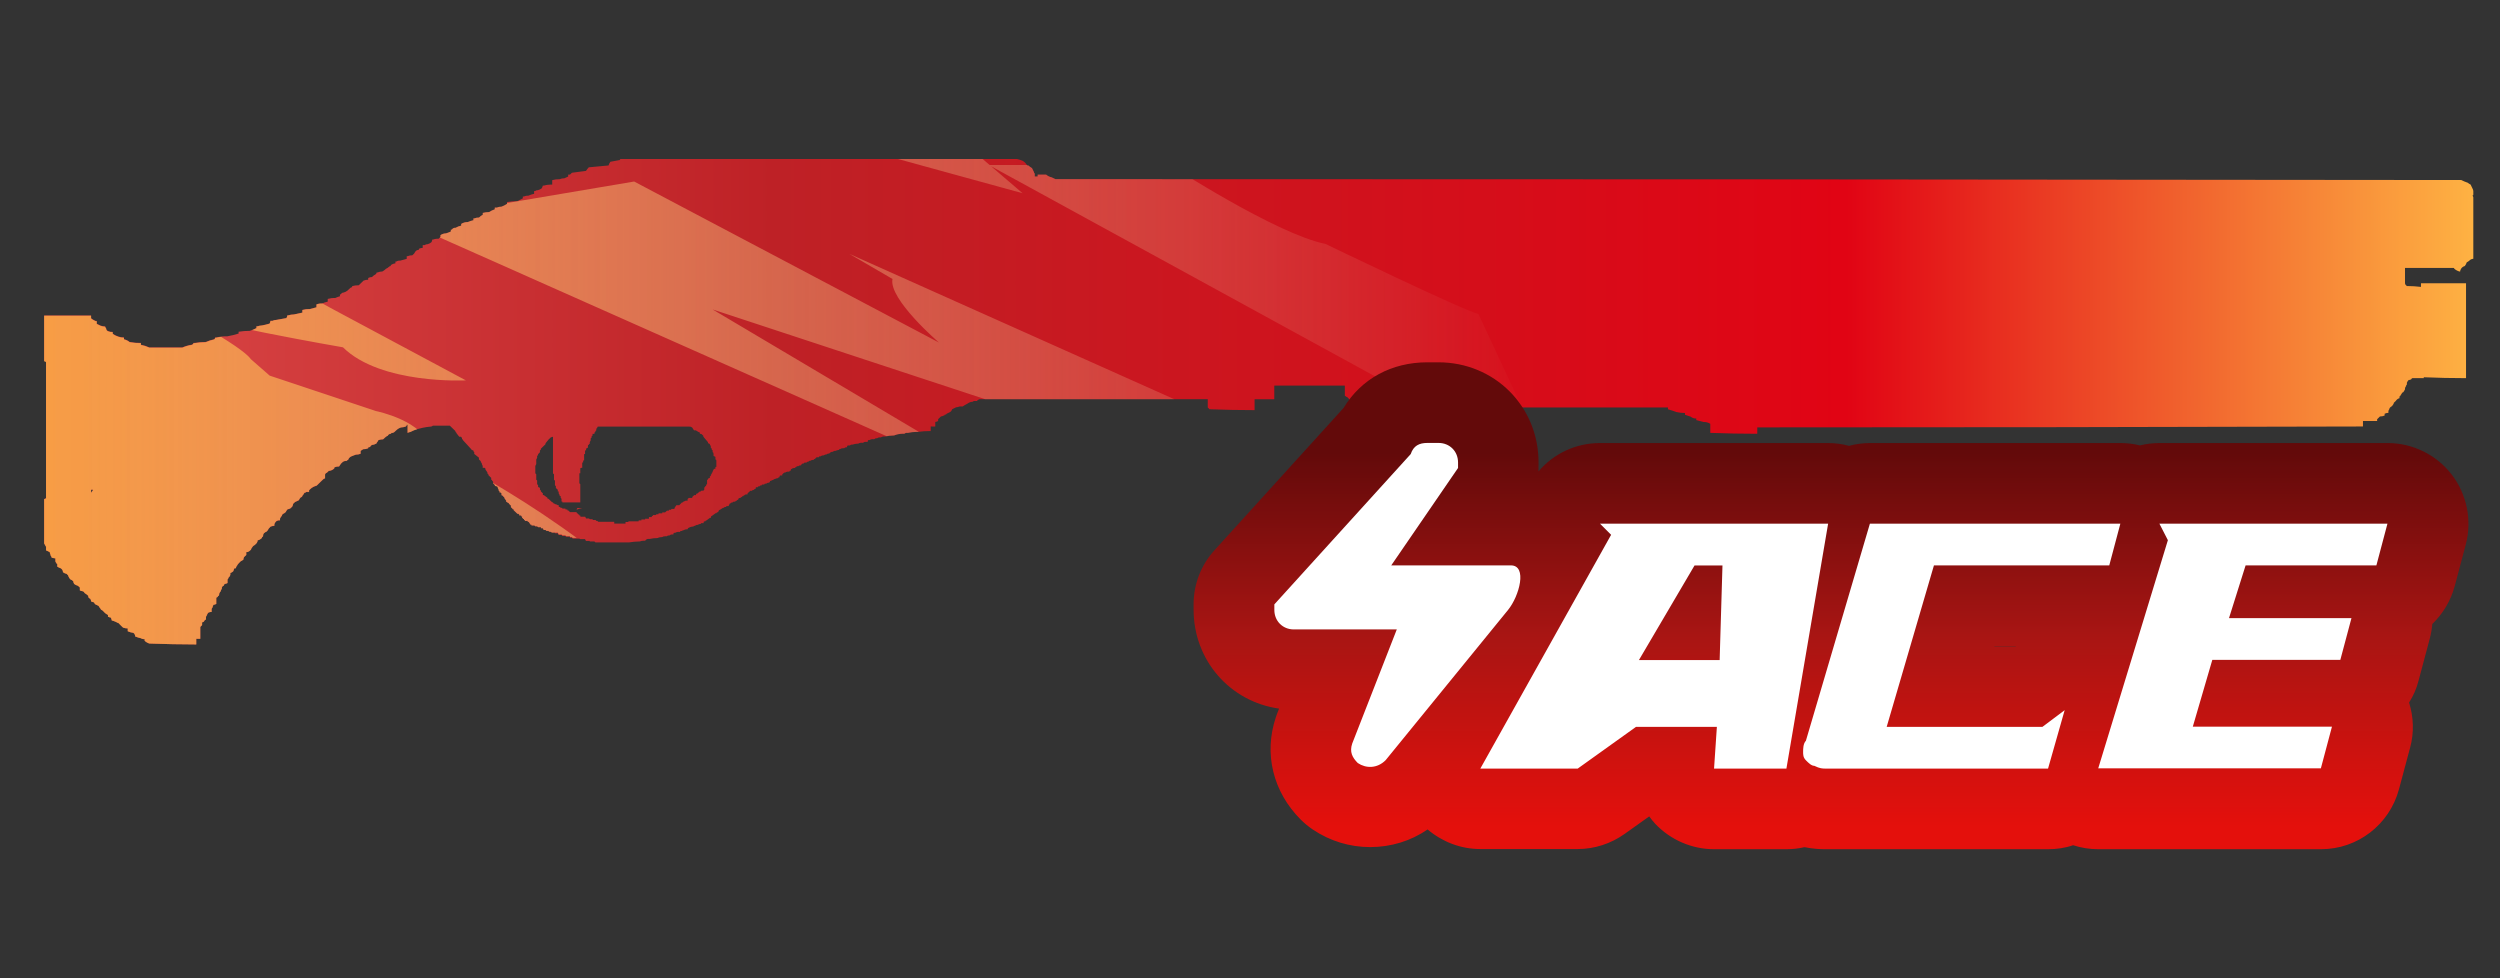 <?xml version="1.0" encoding="utf-8"?>
<!-- Generator: Adobe Illustrator 16.0.0, SVG Export Plug-In . SVG Version: 6.00 Build 0)  -->
<!DOCTYPE svg PUBLIC "-//W3C//DTD SVG 1.1//EN" "http://www.w3.org/Graphics/SVG/1.1/DTD/svg11.dtd">
<svg version="1.1" id="case1" xmlns="http://www.w3.org/2000/svg" xmlns:xlink="http://www.w3.org/1999/xlink" x="0px" y="0px"
	 width="92px" height="36px" viewBox="0 0 92 36" enable-background="new 0 0 92 36" xml:space="preserve">
<rect x="0" y="0" width="92" height="36" fill="#333333" stroke="none"/>
<linearGradient id="sawedoff_1_" gradientUnits="userSpaceOnUse" x1="-116.455" y1="573.104" x2="-27.061" y2="573.104" gradientTransform="matrix(1 0 0 1 118.08 -558.32)">
	<stop  offset="0" style="stop-color:#DC4A49"/>
	<stop  offset="0.301" style="stop-color:#BE2126"/>
	<stop  offset="0.742" style="stop-color:#E10414"/>
	<stop  offset="1" style="stop-color:#FEB243"/>
</linearGradient>
<path id="sawedoff" fill="url(#sawedoff_1_)" d="M22.843,5.852H37.43c0.072,0.015,0.142,0.038,0.208,0.069
	c0.056,0.032,0.103,0.078,0.137,0.132l0.031,0.034h0.034c0.044,0.037,0.09,0.071,0.139,0.101c0.022,0.045,0.045,0.094,0.067,0.135
	c0.001,0.026,0.014,0.05,0.033,0.066v0.104h0.106V6.425h0.312c0.059,0.05,0.129,0.085,0.205,0.101
	c0.046,0.022,0.094,0.045,0.138,0.066c17.233,0,34.479,0.011,51.734,0.033c0.078,0.04,0.158,0.073,0.24,0.1
	c0.033,0.027,0.065,0.05,0.105,0.068c0.021,0.044,0.046,0.089,0.064,0.134c0.021,0.031,0.029,0.065,0.035,0.101v0.133
	c0.002,0.018-0.01,0.034-0.023,0.037c-0.003,0-0.007,0.001-0.012,0c0.021,0.016,0.031,0.039,0.035,0.064v2.259
	c-0.037,0.004-0.068,0.016-0.104,0.034c-0.042,0.04-0.089,0.074-0.139,0.101c-0.016,0.049-0.038,0.095-0.071,0.134
	c-0.058,0.015-0.106,0.051-0.138,0.103c-0.021,0.031-0.031,0.066-0.035,0.103c-0.077-0.016-0.148-0.051-0.208-0.103L90.3,9.859
	h-1.796v0.566c0.001,0.027,0.014,0.052,0.035,0.069l0.034,0.032c0.173,0,0.346,0.011,0.519,0.032v-0.134h1.658v3.492
	c-0.529,0-1.047-0.011-1.555-0.033v0.033h-0.414c-0.021-0.002-0.034,0.01-0.037,0.027c0,0.002,0,0.004,0,0.006
	c-0.029,0.024-0.064,0.036-0.104,0.033c-0.027,0.03-0.055,0.064-0.067,0.102v0.065c-0.021,0.017-0.033,0.042-0.034,0.068
	c-0.025,0.027-0.039,0.064-0.035,0.102c-0.002,0.025-0.016,0.049-0.035,0.064c-0.009,0.034-0.035,0.06-0.068,0.068
	c-0.018,0.037-0.041,0.071-0.065,0.102c0.002,0.017-0.015,0.031-0.024,0.032c-0.002,0-0.008,0-0.011,0v0.068
	c-0.057,0.014-0.104,0.05-0.137,0.102c-0.021,0.021-0.045,0.044-0.07,0.067c-0.002,0.025-0.014,0.049-0.028,0.066
	c-0.023,0.043-0.063,0.078-0.104,0.101c-0.021,0.017-0.035,0.041-0.036,0.068c-0.023,0.027-0.037,0.064-0.033,0.101v0.034
	c-0.049,0.001-0.096,0.012-0.139,0.033v0.066c-0.055,0.024-0.113,0.036-0.172,0.034l-0.104,0.102v0.066h-0.521v0.201
	c-7.441,0.022-14.872,0.034-22.29,0.033v0.235c-0.576,0-1.153-0.012-1.729-0.033v-0.334c-0.072-0.046-0.156-0.069-0.242-0.066
	l-0.273-0.07v-0.06c-0.074,0.006-0.148-0.019-0.207-0.067c-0.066-0.023-0.14-0.045-0.209-0.069v-0.066
	c-0.104,0.001-0.208-0.011-0.313-0.034c-0.103-0.04-0.207-0.073-0.313-0.101v-0.067h-11.13c-0.097-0.023-0.188-0.057-0.276-0.101
	c-0.037-0.017-0.072-0.039-0.104-0.067c-0.057-0.026-0.113-0.048-0.174-0.066c-0.025-0.051-0.063-0.097-0.104-0.136
	c-0.038-0.017-0.071-0.039-0.104-0.065v-0.371h-2.596v0.503h-0.725v0.4c-0.53,0-1.082-0.01-1.659-0.032l-0.064-0.068V14.69H36.05
	c-0.042,0.011-0.078,0.035-0.104,0.068h-0.108c-0.029,0.024-0.067,0.036-0.104,0.032c-0.05,0.013-0.096,0.036-0.137,0.067
	c-0.06,0.03-0.117,0.064-0.172,0.101h-0.108c-0.044,0.017-0.091,0.028-0.139,0.033l-0.138,0.068
	c-0.011,0.041-0.036,0.076-0.069,0.101c-0.044,0.022-0.094,0.045-0.138,0.066c0,0.021-0.024,0.033-0.068,0.033
	c0.001,0.017-0.012,0.032-0.029,0.033c-0.002,0-0.004,0-0.007,0c-0.031,0.018-0.066,0.03-0.103,0.033
	c-0.046,0.045-0.082,0.079-0.104,0.102v0.067c-0.032,0.018-0.067,0.029-0.104,0.034v0.167H34.25v0.167
	c-0.163,0-0.324,0.011-0.485,0.032H33.73c-0.105,0-0.21,0.012-0.313,0.035h-0.034c-0.038-0.003-0.075,0.009-0.104,0.033H33.21
	c-0.107,0.002-0.213,0.025-0.312,0.066h-0.031c-0.093,0.001-0.186,0.012-0.276,0.033H32.52c-0.037,0.004-0.071,0.016-0.104,0.034
	h-0.034c-0.037-0.002-0.074,0.009-0.104,0.032h-0.034c-0.027,0.002-0.051,0.015-0.068,0.035H32.14
	c-0.049-0.006-0.098,0.005-0.139,0.032h-0.035c-0.024,0-0.035,0.022-0.035,0.067h-0.07c-0.038-0.003-0.075,0.009-0.104,0.033h-0.035
	c-0.048-0.005-0.097,0.006-0.138,0.033h-0.035c-0.059,0.003-0.117,0.015-0.173,0.033h-0.033c-0.026,0.001-0.051,0.014-0.068,0.034
	h-0.071c-0.022,0-0.034,0.022-0.034,0.066h-0.036c-0.026,0.001-0.051,0.014-0.068,0.034H31.03c-0.038-0.003-0.075,0.008-0.104,0.032
	H30.89c0.002,0.017-0.01,0.031-0.027,0.033c-0.002,0-0.005,0-0.008,0c-0.037,0.005-0.071,0.016-0.104,0.033h-0.033
	c-0.026,0.002-0.05,0.014-0.067,0.033h-0.035c-0.042,0.01-0.078,0.034-0.104,0.067H30.48c-0.027,0.003-0.052,0.015-0.071,0.034
	h-0.034l-0.067,0.033h-0.035c-0.026,0.002-0.051,0.014-0.069,0.033h-0.035c-0.017-0.002-0.032,0.009-0.034,0.026
	c0,0.003,0,0.006,0,0.009h-0.07c-0.033,0.008-0.059,0.032-0.069,0.064h-0.035c0.002,0.016-0.009,0.031-0.024,0.033
	c-0.003,0-0.007,0-0.009,0c-0.038-0.003-0.075,0.009-0.104,0.034H29.79c-0.016-0.002-0.031,0.009-0.034,0.025
	c0,0.003,0,0.006,0,0.008h-0.037c-0.017-0.001-0.032,0.01-0.034,0.026c0,0.002,0,0.004,0,0.007h-0.067
	c-0.017-0.003-0.032,0.009-0.035,0.025c0,0.002,0,0.005,0,0.007h-0.035c-0.035,0.008-0.062,0.034-0.07,0.068
	c-0.038-0.003-0.075,0.008-0.103,0.033h-0.036c-0.017-0.002-0.032,0.009-0.034,0.026c0,0.002,0,0.005,0,0.007h-0.034
	c0.002,0.017-0.011,0.031-0.027,0.033c-0.001,0-0.003,0-0.006,0c-0.038-0.003-0.076,0.009-0.105,0.034
	c-0.022,0-0.034,0.021-0.034,0.065h-0.034c0.001,0.017-0.011,0.032-0.027,0.034c-0.002,0-0.005,0-0.008,0
	c-0.049-0.006-0.098,0.007-0.138,0.036h-0.035l-0.07,0.065v0.041H28.72c-0.022,0-0.035,0.022-0.035,0.065H28.65
	c0.002,0.017-0.011,0.032-0.028,0.034c-0.002,0-0.004,0-0.007,0c-0.037,0.004-0.072,0.016-0.104,0.034h-0.033
	c0.001,0.017-0.013,0.032-0.03,0.033c-0.002,0-0.005,0-0.008,0c-0.026,0.002-0.051,0.015-0.068,0.035h-0.035
	c0.003,0.033-0.021,0.063-0.053,0.066c-0.006,0-0.011,0-0.016,0c-0.026,0.001-0.051,0.013-0.068,0.033h-0.037
	c-0.016-0.003-0.031,0.007-0.035,0.023c0,0.003,0,0.006,0,0.009h-0.066c-0.017-0.003-0.033,0.009-0.036,0.026
	c0,0.002,0,0.005,0,0.008h-0.034c-0.017-0.002-0.032,0.009-0.034,0.025c0,0.003,0,0.006,0,0.008h-0.037
	c-0.017-0.002-0.032,0.009-0.034,0.026c0,0.002,0,0.004,0,0.007h-0.07c0,0.043-0.011,0.066-0.034,0.066
	c-0.017-0.002-0.032,0.009-0.034,0.025c0,0.003,0,0.006,0,0.008h-0.035c-0.016-0.002-0.031,0.008-0.033,0.024
	c0,0.003-0.001,0.006,0,0.008h-0.07l-0.068,0.067c-0.022,0-0.035,0.021-0.035,0.065h-0.035c-0.046,0-0.069,0.011-0.069,0.033H27.37
	c0.002,0.017-0.01,0.033-0.027,0.035c-0.002,0-0.005,0-0.007,0c-0.016-0.003-0.032,0.008-0.035,0.025c0,0.002,0,0.005,0,0.008
	h-0.035c0.002,0.017-0.011,0.031-0.027,0.033c-0.002,0-0.004,0-0.007,0c-0.032-0.005-0.063,0.018-0.067,0.05
	c-0.001,0.006-0.001,0.012,0,0.019h-0.038c0.001,0.016-0.01,0.03-0.026,0.032c-0.002,0-0.004,0-0.007,0
	c-0.017-0.002-0.032,0.008-0.035,0.025c0,0.002,0,0.005,0,0.008h-0.035c-0.044,0-0.067,0.012-0.067,0.034h-0.036
	c-0.016-0.003-0.032,0.009-0.034,0.024c0,0.002,0,0.006,0,0.008h-0.035v0.033c-0.022,0-0.034,0.021-0.034,0.063h-0.034
	c-0.047,0-0.071,0.015-0.071,0.034h-0.034c-0.016-0.003-0.031,0.008-0.033,0.021c0,0.002,0,0.006,0,0.008H26.61l-0.103,0.067
	c-0.033,0.009-0.059,0.033-0.068,0.063c0.002,0.019-0.01,0.033-0.028,0.035c-0.002,0-0.004,0-0.006,0
	c-0.016-0.002-0.031,0.008-0.035,0.021c0,0.005-0.001,0.008,0,0.014h-0.035l-0.138,0.1c-0.023,0-0.034,0.021-0.034,0.068H26.13
	l-0.139,0.102c-0.016-0.003-0.031,0.008-0.034,0.023c0,0.004-0.001,0.006,0,0.008h-0.035c-0.023,0-0.032,0.021-0.032,0.065h-0.071
	c-0.017-0.003-0.032,0.013-0.034,0.025c0,0.003,0,0.005,0,0.007H25.75c-0.026,0.002-0.05,0.018-0.068,0.031
	c-0.038-0.006-0.075,0.011-0.104,0.031c-0.026,0.002-0.051,0.017-0.07,0.033h-0.035c-0.036,0.004-0.071,0.016-0.104,0.032
	c-0.034,0.009-0.061,0.034-0.069,0.067h-0.039c-0.037,0.004-0.073,0.016-0.104,0.033c-0.026,0.002-0.051,0.014-0.069,0.029h-0.03
	c-0.017,0-0.032,0.014-0.033,0.027c0,0.002,0,0.005,0,0.007h-0.037c-0.048-0.006-0.097,0.007-0.138,0.032h-0.036
	c-0.023,0-0.034,0.021-0.034,0.063h-0.071c-0.027,0.002-0.051,0.016-0.069,0.035h-0.032c-0.027,0-0.052,0.012-0.069,0.031h-0.07
	c-0.037-0.002-0.074,0.01-0.104,0.031h-0.036c-0.048,0.002-0.095,0.014-0.138,0.035c-0.093-0.002-0.186,0.01-0.275,0.031H23.88
	c-0.055-0.009-0.109,0.021-0.137,0.066h-0.035c-0.059-0.002-0.117,0.009-0.172,0.029h-0.037c-0.116,0.002-0.231,0.014-0.346,0.033
	H21.91l-0.034-0.033h-0.174v-0.021h-0.139l-0.035-0.067h-0.174L21.32,19.82h-0.243l-0.034-0.035h-0.069v-0.032h-0.138l-0.034-0.03
	h-0.104l-0.035-0.035H20.56l-0.033-0.064h-0.104V19.6h-0.104l-0.07-0.033h-0.034l-0.036-0.029h-0.068l-0.035-0.033h-0.067
	l-0.033-0.064h-0.07V19.4h-0.104l-0.035-0.031h-0.068l-0.035-0.033H19.56v-0.029h-0.036l-0.069-0.102H19.42V19.17h-0.105v-0.033
	h-0.033V19.1h-0.035v-0.033h-0.034v-0.063H19.18v-0.035h-0.07v-0.029l-0.034-0.031h-0.034l-0.14-0.135V18.74h-0.034v-0.012
	l-0.067-0.066v-0.07h-0.037v-0.037H18.73v-0.031l-0.104-0.063v-0.037l-0.07-0.102v-0.033h-0.033v-0.034l-0.068-0.033v-0.066
	l-0.034-0.034h-0.037v-0.038L18.35,18.05v-0.03l-0.034-0.066V17.92c-0.029-0.024-0.066-0.037-0.104-0.034v-0.034l-0.067-0.065
	v-0.065l-0.036-0.036c0.002-0.016-0.008-0.03-0.024-0.032c-0.003,0-0.006,0-0.009,0v-0.069l-0.104-0.101v-0.032l-0.036-0.029v-0.04
	l-0.07-0.1v-0.034l-0.033-0.033h-0.069v-0.067l-0.035-0.077v-0.031l-0.035-0.033v-0.034l-0.07-0.068v-0.064l-0.172-0.137v-0.068
	l-0.034-0.033v-0.033c-0.047,0-0.07-0.011-0.07-0.033l-0.311-0.339V16.17h-0.035v-0.065c-0.017,0.002-0.033-0.01-0.034-0.027
	c0-0.002,0-0.005,0-0.007h-0.069l-0.104-0.134c0.002-0.017-0.009-0.033-0.026-0.036c-0.002,0-0.005,0-0.008,0v-0.036l-0.208-0.201
	H15.93c-0.018,0.019-0.042,0.031-0.068,0.033c-0.212,0.018-0.421,0.063-0.622,0.135c-0.046,0.021-0.094,0.044-0.137,0.065
	c-0.037,0.005-0.073,0.017-0.105,0.035v-0.299h-0.034v0.032l-0.034,0.033c-0.056,0.02-0.115,0.031-0.174,0.033
	c-0.064,0.02-0.124,0.055-0.172,0.102c-0.022,0.021-0.046,0.044-0.07,0.065c-0.028,0.025-0.066,0.039-0.104,0.035l-0.033,0.033
	c-0.045,0-0.086,0.025-0.104,0.067c-0.038,0.016-0.073,0.039-0.103,0.068l-0.071,0.067c-0.059,0.001-0.117,0.011-0.172,0.03
	c-0.017,0.037-0.04,0.071-0.067,0.102c0.002,0.017-0.01,0.032-0.026,0.033c-0.003,0-0.006,0-0.008,0l-0.069,0.033
	c-0.038-0.003-0.075,0.009-0.104,0.034c-0.018,0.041-0.059,0.067-0.104,0.066v0.033c-0.055,0.023-0.114,0.035-0.174,0.032
	c-0.038,0.017-0.073,0.039-0.104,0.066v0.102c-0.055,0.024-0.115,0.036-0.175,0.033c-0.059,0.019-0.116,0.041-0.172,0.067
	c-0.044,0.021-0.081,0.057-0.103,0.101c0.001,0.017-0.01,0.031-0.027,0.033c-0.003,0-0.005,0-0.008,0l-0.033,0.033
	c-0.048-0.006-0.098,0.006-0.138,0.034l-0.067,0.065l-0.07,0.103c-0.059-0.002-0.118,0.009-0.172,0.032v0.032l-0.034,0.034
	c-0.05,0.038-0.111,0.06-0.173,0.065l-0.07,0.068c-0.032,0.008-0.057,0.033-0.066,0.065v0.144c-0.027,0.001-0.052,0.013-0.07,0.034
	c-0.024,0.021-0.046,0.044-0.07,0.067c-0.067,0.066-0.126,0.122-0.171,0.167c-0.091,0.022-0.176,0.068-0.243,0.134l-0.034,0.034
	v0.062h-0.103c-0.018,0.02-0.043,0.032-0.07,0.034c-0.017,0.037-0.041,0.071-0.069,0.1c-0.008,0.034-0.034,0.06-0.068,0.069
	c-0.028,0.03-0.051,0.064-0.068,0.102c-0.046,0.021-0.094,0.042-0.138,0.065l-0.07,0.066c-0.004,0.036-0.016,0.069-0.034,0.103
	c-0.023,0.021-0.047,0.045-0.067,0.065c-0.032,0.019-0.068,0.03-0.104,0.034c-0.028,0.029-0.052,0.063-0.068,0.102
	c-0.032,0.03-0.069,0.055-0.109,0.073c-0.02,0.017-0.032,0.04-0.034,0.065c-0.028,0.029-0.051,0.063-0.068,0.103v0.065
	c-0.048-0.006-0.097,0.007-0.138,0.033c-0.029,0.026-0.052,0.063-0.069,0.103v0.063c-0.048,0.002-0.096,0.014-0.139,0.03
	L9.891,19.45c-0.018,0.036-0.041,0.069-0.068,0.104C9.785,19.57,9.75,19.592,9.719,19.62c-0.026,0.026-0.039,0.063-0.036,0.101
	c0.003,0.02-0.008,0.031-0.025,0.035c-0.003,0-0.006,0-0.009,0c-0.002,0.025-0.014,0.049-0.034,0.064
	c-0.04,0.033-0.087,0.057-0.137,0.068c0.003,0.037-0.01,0.07-0.035,0.102l-0.067,0.066c-0.045,0.021-0.082,0.057-0.105,0.102
	c-0.019,0.018-0.031,0.041-0.033,0.066c-0.022,0.021-0.044,0.045-0.07,0.063c-0.029,0.021-0.066,0.037-0.104,0.029v0.107
	l-0.069,0.065c-0.025,0.026-0.037,0.063-0.034,0.101c-0.031,0.027-0.066,0.053-0.105,0.068C8.834,20.68,8.812,20.7,8.789,20.725
	c-0.029,0.025-0.053,0.063-0.071,0.101c-0.02,0.017-0.032,0.041-0.033,0.065c0,0.021-0.024,0.031-0.07,0.031
	c-0.004,0.035-0.016,0.068-0.034,0.104c-0.03,0.026-0.065,0.05-0.104,0.063v0.069c-0.011,0.04-0.036,0.073-0.069,0.102
	c-0.002,0.025-0.015,0.052-0.035,0.064v0.132c-0.032,0.02-0.067,0.027-0.103,0.033c-0.02,0.019-0.033,0.042-0.035,0.063
	c-0.033,0.011-0.06,0.035-0.069,0.068c0.003,0.036-0.009,0.069-0.034,0.1c-0.001,0.026-0.014,0.054-0.035,0.067
	c-0.024,0.035-0.037,0.07-0.035,0.109c0.002,0.018-0.009,0.031-0.025,0.033c-0.003,0-0.006,0-0.008,0
	c-0.009,0.03-0.036,0.06-0.069,0.063v0.231c-0.031,0.021-0.067,0.03-0.103,0.034c-0.019,0.027-0.03,0.063-0.034,0.095
	c-0.021,0.021-0.034,0.043-0.035,0.067v0.103c-0.049-0.006-0.098,0.01-0.139,0.033c-0.001,0.025-0.014,0.053-0.034,0.067
	C7.613,22.654,7.6,22.68,7.58,22.693v0.103c-0.034,0.013-0.061,0.038-0.072,0.073c-0.018,0.021-0.043,0.031-0.07,0.033v0.102
	L7.371,23.07v0.437H7.223v0.209c-0.578,0-1.153-0.014-1.728-0.034c-0.065-0.021-0.124-0.056-0.173-0.102V23.52
	c-0.049,0.004-0.098-0.008-0.14-0.033c-0.071-0.016-0.14-0.037-0.207-0.064c0.002-0.037-0.009-0.07-0.034-0.104l-0.034-0.03
	C4.836,23.282,4.766,23.26,4.7,23.23v-0.104c-0.06,0.001-0.118-0.01-0.172-0.03c-0.022-0.021-0.046-0.047-0.07-0.068l-0.104-0.103
	c-0.027-0.001-0.052-0.014-0.07-0.03c-0.056-0.025-0.114-0.049-0.173-0.064c-0.003-0.036-0.015-0.07-0.034-0.104
	c-0.037-0.004-0.072-0.018-0.104-0.033V22.63c-0.038-0.021-0.072-0.042-0.104-0.067c-0.044-0.043-0.08-0.076-0.103-0.103
	c-0.034-0.009-0.062-0.034-0.07-0.065c-0.027-0.027-0.05-0.063-0.068-0.098c-0.046-0.021-0.094-0.047-0.139-0.068
	c-0.002-0.022-0.014-0.047-0.034-0.063c-0.036-0.005-0.071-0.019-0.103-0.034c0.002-0.037-0.01-0.072-0.034-0.102
	c-0.033-0.008-0.059-0.032-0.068-0.065v-0.038c-0.041-0.041-0.087-0.072-0.138-0.104c-0.01-0.031-0.037-0.059-0.07-0.065
	c-0.037-0.004-0.071-0.016-0.104-0.032V21.62l-0.07-0.063c-0.05-0.015-0.097-0.035-0.138-0.067
	c-0.019-0.028-0.031-0.063-0.036-0.104c-0.03-0.026-0.065-0.05-0.104-0.065c-0.028-0.028-0.051-0.063-0.069-0.104
	c-0.001-0.023-0.014-0.05-0.034-0.064l-0.034-0.035c-0.05-0.01-0.098-0.031-0.138-0.063c0.003-0.037-0.01-0.074-0.037-0.104
	l-0.033-0.034C2.196,20.9,2.149,20.88,2.108,20.852v-0.103c-0.017,0.002-0.033-0.013-0.035-0.024c0-0.005,0-0.007,0-0.008
	c-0.021-0.02-0.033-0.042-0.034-0.064v-0.104C1.991,20.547,1.943,20.532,1.9,20.52c-0.001-0.027-0.014-0.055-0.033-0.068
	c-0.004-0.035-0.016-0.07-0.034-0.104v-0.031l-0.138-0.064v-0.136c-0.02-0.019-0.032-0.039-0.034-0.064
	c-0.021-0.016-0.033-0.04-0.036-0.063V18.36c0.026-0.001,0.051-0.013,0.069-0.033v-5.008c-0.018-0.02-0.042-0.031-0.069-0.033
	v-1.678h1.727v0.101c0.031,0.028,0.065,0.051,0.103,0.068c0.029,0.024,0.067,0.037,0.105,0.034v0.101
	c0.047,0.022,0.094,0.043,0.138,0.068c0.056,0.02,0.114,0.031,0.173,0.033c0.002,0.026,0.014,0.05,0.035,0.066
	c0,0.044,0.025,0.084,0.067,0.102c0.055,0.023,0.115,0.035,0.175,0.032v0.068c0.064,0.044,0.134,0.078,0.208,0.102
	c0.066,0.022,0.137,0.035,0.207,0.035v0.064c0.076,0.015,0.148,0.05,0.207,0.101c0.137,0.024,0.276,0.036,0.415,0.035v0.066
	c0.108,0.02,0.213,0.054,0.313,0.101h1.209c0.11-0.049,0.227-0.083,0.346-0.101c0.033-0.008,0.06-0.033,0.07-0.066h0.034
	c0.137-0.022,0.276-0.034,0.415-0.035c0.101-0.045,0.205-0.079,0.313-0.101c0.02-0.017,0.031-0.04,0.033-0.064h0.035
	c0.134-0.03,0.273-0.045,0.411-0.042c0.141-0.023,0.281-0.058,0.417-0.102v-0.067c0.137-0.021,0.275-0.032,0.414-0.032
	c0.083-0.028,0.164-0.062,0.242-0.102v-0.066h0.035c0.055-0.019,0.113-0.03,0.171-0.033c0.093-0.018,0.186-0.04,0.277-0.067
	c0.018-0.031,0.029-0.065,0.034-0.101h0.069c0.043-0.022,0.091-0.034,0.139-0.034c0.113-0.021,0.241-0.044,0.377-0.068
	c0.02-0.03,0.032-0.065,0.036-0.101h0.034c0.067-0.021,0.137-0.033,0.208-0.033c0.094-0.022,0.195-0.044,0.31-0.067v-0.098
	c0.089-0.024,0.182-0.036,0.275-0.033c0.07-0.022,0.151-0.044,0.243-0.065v-0.106c0.066-0.026,0.137-0.038,0.208-0.033
	c0.066-0.03,0.135-0.052,0.207-0.067V11c0.09-0.025,0.182-0.037,0.275-0.033c0.057-0.026,0.115-0.048,0.175-0.065v-0.07h0.033
	c0.018-0.041,0.059-0.067,0.104-0.067c0.05-0.013,0.097-0.036,0.137-0.069l0.07-0.064c0.026-0.034,0.063-0.058,0.104-0.068V10.53
	c0.08-0.023,0.162-0.034,0.245-0.032c0.025-0.023,0.047-0.045,0.07-0.069l0.104-0.101c0.055-0.024,0.113-0.036,0.173-0.033v-0.066
	c0.043-0.021,0.09-0.033,0.138-0.033c0.04-0.042,0.086-0.076,0.137-0.103c0.021-0.016,0.035-0.04,0.038-0.066h0.033
	c0.054-0.025,0.113-0.036,0.173-0.035c0.05-0.027,0.097-0.062,0.138-0.102c0.038-0.017,0.074-0.04,0.104-0.069
	c0.018-0.019,0.043-0.031,0.069-0.032v-0.03c0.05-0.038,0.11-0.061,0.172-0.067V9.625h0.034c0.041-0.027,0.089-0.039,0.138-0.033
	c0.07-0.021,0.151-0.044,0.243-0.066V9.428h0.034c0.055-0.024,0.114-0.035,0.173-0.033c0.024-0.021,0.047-0.045,0.07-0.068
	c0.018-0.037,0.041-0.071,0.068-0.101c0.032-0.019,0.068-0.03,0.104-0.035V9.156c0.043-0.022,0.091-0.034,0.14-0.034V9.021h0.07
	c0.029-0.024,0.067-0.036,0.104-0.033c0.05-0.013,0.098-0.036,0.139-0.068c0.025-0.028,0.037-0.064,0.033-0.102h0.03
	c0.065-0.025,0.136-0.036,0.207-0.032c0.022-0.022,0.047-0.045,0.07-0.068V8.653c0.061-0.042,0.131-0.065,0.205-0.065
	c0.061-0.019,0.12-0.042,0.177-0.068V8.453h0.036c0.027-0.049,0.082-0.077,0.137-0.069c0.063-0.039,0.134-0.066,0.208-0.08V8.24
	c0.071-0.046,0.155-0.07,0.241-0.068c0.067-0.029,0.137-0.052,0.209-0.068V8.037h0.034c0.054-0.022,0.112-0.033,0.171-0.031
	c0.04-0.042,0.087-0.076,0.139-0.103V7.835C17.84,7.816,17.92,7.805,18,7.804c0.064-0.043,0.135-0.077,0.208-0.101V7.64h0.074
	c0.054-0.024,0.114-0.035,0.173-0.034c0.072-0.026,0.141-0.062,0.204-0.105V7.435c0.125-0.021,0.25-0.032,0.376-0.033L19.24,7.3
	V7.232h0.034c0.055-0.023,0.114-0.034,0.174-0.032c0.066-0.031,0.136-0.053,0.208-0.068v-0.1h0.034
	c0.029-0.024,0.066-0.036,0.104-0.033c0.049-0.013,0.096-0.035,0.138-0.065c0.022-0.031,0.037-0.066,0.044-0.104h0.034
	c0.079-0.021,0.16-0.034,0.242-0.037h0.07V6.629c0.09-0.025,0.183-0.037,0.276-0.034c0.054-0.024,0.113-0.036,0.172-0.034
	c0.046-0.021,0.092-0.043,0.139-0.064V6.425h0.067c0.023-0.022,0.046-0.045,0.071-0.068l0.517-0.068
	c0.031-0.047,0.066-0.091,0.104-0.132c0.23-0.023,0.471-0.045,0.727-0.068c0.013-0.049,0.036-0.095,0.068-0.136
	c0.115-0.021,0.231-0.044,0.346-0.064c-0.003-0.017,0.009-0.033,0.025-0.036C22.836,5.851,22.84,5.851,22.843,5.852z M21.944,15.767
	v0.067l-0.034,0.032v0.033c-0.017-0.001-0.033,0.011-0.034,0.028c0,0.002,0,0.005,0,0.007v0.033h-0.07v0.067
	c-0.017-0.002-0.032,0.01-0.034,0.027c0,0.002,0,0.004,0,0.006v0.034l-0.035,0.032v0.071l-0.034,0.067v0.066H21.67v0.033
	c-0.017-0.002-0.031,0.009-0.034,0.026c0,0.002,0,0.005,0,0.008v0.066l-0.068,0.04v0.064H21.53v0.135h-0.035v0.235H21.46v0.068
	c-0.016-0.002-0.031,0.008-0.034,0.024c0,0.003,0,0.006,0,0.009v0.167c-0.046,0-0.071,0.012-0.071,0.033v0.17h-0.034v0.369
	l0.034,0.033v0.671h-0.659v-0.033h-0.032v-0.1l-0.031-0.034v-0.067h-0.037V18.22l-0.036-0.063v-0.07h-0.034v-0.064l-0.07-0.066
	V17.89l-0.034-0.034v-0.168l-0.035-0.032v-0.201l-0.037-0.033v-1.345h-0.032l-0.07,0.034c0.001,0.017-0.012,0.031-0.028,0.032
	c-0.002,0-0.003,0-0.006,0l-0.138,0.169v0.033l-0.172,0.168v0.032l-0.035,0.033v0.067l-0.068,0.068v0.034l-0.035,0.032v0.069
	l-0.032,0.064v0.168L19.7,17.145v0.273l0.034,0.033v0.201l0.033,0.032v0.135l0.035,0.032v0.069l0.068,0.033v0.066l0.035,0.034v0.033
	l0.072,0.067v0.065h0.034l0.138,0.102v0.033h0.033l0.14,0.133h0.032v0.034h0.034l0.037,0.035h0.033l0.071,0.035h0.033v0.064h0.037
	l0.038,0.033h0.034l0.035,0.029h0.103v0.033h0.07v0.033h0.031l0.067,0.063h0.244v0.036h0.034v0.033h0.034v0.03h0.036v0.033h0.034
	v0.039h0.175l0.034,0.063h0.105l0.033,0.026h0.104v0.031h0.104l0.034,0.034h0.034l0.035,0.031h0.587v0.067h0.415V19.21h0.105v-0.026
	h0.377V19.15h0.104v-0.034h0.137V19.09h0.138v-0.063h0.107v-0.039h0.038v-0.033h0.104l0.033-0.031h0.071v-0.033h0.139v-0.035h0.103
	l0.07-0.063h0.069V18.76h0.07l0.033-0.031h0.104v-0.033l0.07-0.104h0.104l0.102-0.103h0.036c-0.002-0.016,0.009-0.03,0.025-0.032
	c0.002,0,0.005,0,0.008,0l0.067-0.032h0.071v-0.068c0.017,0.002,0.031-0.009,0.034-0.026c0-0.002,0-0.005,0-0.007h0.137V18.29
	l0.07-0.068h0.067c-0.003-0.033,0.02-0.062,0.053-0.066c0.006,0,0.011,0,0.017,0c-0.001-0.017,0.011-0.032,0.028-0.034
	c0.002,0,0.003,0,0.006,0l0.03-0.034h0.034l0.034-0.032h0.07l0.033-0.034v-0.066c-0.002-0.017,0.01-0.031,0.027-0.033
	c0.002,0,0.004,0,0.007,0v-0.035h0.034v-0.035c-0.001-0.017,0.011-0.031,0.027-0.033c0.003,0,0.005,0,0.008,0v-0.167h0.034v-0.037
	l0.07-0.034v-0.06h0.033v-0.04c-0.002-0.015,0.008-0.03,0.023-0.032c0.004,0,0.007,0,0.011,0v-0.033
	c-0.002-0.017,0.01-0.032,0.027-0.035c0.002,0,0.005,0,0.007,0v-0.035l0.034-0.064c0-0.022,0.023-0.034,0.068-0.034v-0.066h0.034
	v-0.238c0.002-0.016-0.009-0.031-0.025-0.033c-0.003,0-0.006,0-0.009,0v-0.1l-0.068-0.033V16.71c0-0.044-0.011-0.068-0.034-0.068
	v-0.066l-0.034-0.033v-0.035l-0.034-0.034v-0.066l-0.033-0.034V16.34l-0.07-0.033v-0.034l-0.171-0.203v-0.033l-0.07-0.066H25.78
	l-0.034-0.033v-0.036h-0.034l-0.104-0.065H25.54l-0.069-0.105c-0.029-0.024-0.066-0.036-0.104-0.033h-3.353
	c-0.017-0.002-0.033,0.01-0.035,0.027c0,0.002,0,0.004,0,0.006c0.004,0.015-0.004,0.03-0.019,0.034
	C21.954,15.768,21.949,15.768,21.944,15.767z M21.219,18.76c0.002-0.025,0.015-0.051,0.034-0.066h0.174
	C21.355,18.707,21.286,18.73,21.219,18.76z M3.352,18.155c0.002-0.027,0.014-0.051,0.034-0.069c0.021-0.016,0.033-0.04,0.035-0.066
	H3.352v0.133V18.155z"/>
<g>
	<defs>
		<path id="SVGID_1_" d="M22.843,5.852H37.43c0.072,0.015,0.142,0.038,0.208,0.069c0.056,0.032,0.103,0.078,0.137,0.132l0.031,0.034
			h0.034c0.044,0.037,0.09,0.071,0.139,0.101c0.022,0.045,0.045,0.094,0.067,0.135c0.001,0.026,0.014,0.05,0.033,0.066v0.104h0.106
			V6.425h0.312c0.059,0.05,0.129,0.085,0.205,0.101c0.046,0.022,0.094,0.045,0.138,0.066c17.233,0,34.479,0.011,51.734,0.033
			c0.078,0.04,0.158,0.073,0.24,0.1c0.033,0.027,0.065,0.05,0.105,0.068c0.021,0.044,0.046,0.089,0.064,0.134
			c0.021,0.031,0.029,0.065,0.035,0.101v0.133c0.002,0.018-0.01,0.034-0.023,0.037c-0.003,0-0.007,0.001-0.012,0
			c0.021,0.016,0.031,0.039,0.035,0.064v2.259c-0.037,0.004-0.068,0.016-0.104,0.034c-0.042,0.04-0.089,0.074-0.139,0.101
			c-0.016,0.049-0.038,0.095-0.071,0.134c-0.058,0.015-0.106,0.051-0.138,0.103c-0.021,0.031-0.031,0.066-0.035,0.103
			c-0.077-0.016-0.148-0.051-0.208-0.103L90.3,9.859h-1.796v0.566c0.001,0.027,0.014,0.052,0.035,0.069l0.034,0.032
			c0.173,0,0.346,0.011,0.519,0.032v-0.134h1.658v3.492c-0.529,0-1.047-0.011-1.555-0.033v0.033h-0.414
			c-0.021-0.002-0.034,0.01-0.037,0.027c0,0.002,0,0.004,0,0.006c-0.029,0.024-0.064,0.036-0.104,0.033
			c-0.027,0.03-0.055,0.064-0.067,0.102v0.065c-0.021,0.017-0.033,0.042-0.034,0.068c-0.025,0.027-0.039,0.064-0.035,0.102
			c-0.002,0.025-0.016,0.049-0.035,0.064c-0.009,0.034-0.035,0.06-0.068,0.068c-0.018,0.037-0.041,0.071-0.065,0.102
			c0.002,0.017-0.015,0.031-0.024,0.032c-0.002,0-0.008,0-0.011,0v0.068c-0.057,0.014-0.104,0.05-0.137,0.102
			c-0.021,0.021-0.045,0.044-0.07,0.067c-0.002,0.025-0.014,0.049-0.028,0.066c-0.023,0.043-0.063,0.078-0.104,0.101
			c-0.021,0.017-0.035,0.041-0.036,0.068c-0.023,0.027-0.037,0.064-0.033,0.101v0.034c-0.049,0.001-0.096,0.012-0.139,0.033v0.066
			c-0.055,0.024-0.113,0.036-0.172,0.034l-0.104,0.102v0.066h-0.521v0.2c-7.441,0.022-14.872,0.035-22.29,0.033v0.235
			c-0.576,0-1.153-0.012-1.729-0.032v-0.334c-0.072-0.047-0.156-0.07-0.242-0.066l-0.273-0.07v-0.06
			c-0.074,0.006-0.148-0.019-0.207-0.067c-0.066-0.023-0.14-0.045-0.209-0.069v-0.066c-0.104,0.001-0.208-0.011-0.313-0.034
			c-0.103-0.04-0.207-0.073-0.313-0.101v-0.067h-11.13c-0.097-0.023-0.188-0.057-0.276-0.101c-0.037-0.017-0.072-0.039-0.104-0.067
			c-0.057-0.026-0.113-0.048-0.174-0.066c-0.025-0.051-0.063-0.097-0.104-0.136c-0.038-0.017-0.071-0.039-0.104-0.065v-0.371h-2.596
			v0.503h-0.725v0.4c-0.53,0-1.082-0.01-1.659-0.032l-0.064-0.068V14.69H36.05c-0.042,0.011-0.078,0.035-0.104,0.068h-0.108
			c-0.029,0.024-0.067,0.036-0.104,0.032c-0.05,0.013-0.096,0.036-0.137,0.067c-0.06,0.03-0.117,0.064-0.172,0.101h-0.108
			c-0.044,0.017-0.091,0.028-0.139,0.033l-0.138,0.068c-0.011,0.041-0.036,0.076-0.069,0.101c-0.044,0.022-0.094,0.045-0.138,0.066
			c0,0.021-0.024,0.033-0.068,0.033c0.001,0.017-0.012,0.032-0.029,0.033c-0.002,0-0.004,0-0.007,0
			c-0.031,0.018-0.066,0.03-0.103,0.033c-0.046,0.045-0.082,0.079-0.104,0.102v0.067c-0.032,0.018-0.067,0.029-0.104,0.033v0.168
			H34.25v0.166c-0.163,0-0.324,0.012-0.485,0.033H33.73c-0.105,0-0.21,0.012-0.313,0.035h-0.034
			c-0.038-0.004-0.075,0.008-0.104,0.032H33.21c-0.107,0.002-0.213,0.024-0.312,0.065h-0.031c-0.093,0.002-0.186,0.013-0.276,0.033
			H32.52c-0.037,0.004-0.071,0.017-0.104,0.035h-0.034c-0.037-0.003-0.074,0.008-0.104,0.031h-0.034
			c-0.027,0.002-0.051,0.016-0.068,0.035H32.14c-0.049-0.006-0.098,0.005-0.139,0.031h-0.035c-0.024,0-0.035,0.022-0.035,0.068
			h-0.07c-0.038-0.004-0.075,0.008-0.104,0.032h-0.035c-0.048-0.005-0.097,0.006-0.138,0.033h-0.035
			c-0.059,0.003-0.117,0.015-0.173,0.032h-0.033c-0.026,0.002-0.051,0.015-0.068,0.035h-0.071c-0.022,0-0.034,0.021-0.034,0.065
			h-0.036c-0.026,0.001-0.051,0.015-0.068,0.034H31.03c-0.038-0.003-0.075,0.008-0.104,0.031H30.89
			c0.002,0.018-0.01,0.031-0.027,0.033c-0.002,0-0.005,0-0.008,0c-0.037,0.006-0.071,0.017-0.104,0.033h-0.033
			c-0.026,0.002-0.05,0.014-0.067,0.033h-0.035c-0.042,0.01-0.078,0.034-0.104,0.066H30.48c-0.027,0.004-0.052,0.016-0.071,0.035
			h-0.034l-0.067,0.032h-0.035c-0.026,0.003-0.051,0.015-0.069,0.033h-0.035c-0.017-0.002-0.032,0.009-0.034,0.026
			c0,0.002,0,0.006,0,0.009h-0.07c-0.033,0.008-0.059,0.032-0.069,0.063h-0.035c0.002,0.017-0.009,0.031-0.024,0.033
			c-0.003,0-0.007,0-0.009,0c-0.038-0.003-0.075,0.01-0.104,0.034H29.79c-0.016-0.002-0.031,0.009-0.034,0.024
			c0,0.004,0,0.006,0,0.009h-0.037c-0.017-0.001-0.032,0.01-0.034,0.026c0,0.002,0,0.004,0,0.006h-0.067
			c-0.017-0.002-0.032,0.01-0.035,0.025c0,0.002,0,0.006,0,0.008h-0.035c-0.035,0.008-0.062,0.033-0.07,0.067
			c-0.038-0.003-0.075,0.008-0.103,0.033h-0.036c-0.017-0.003-0.032,0.009-0.034,0.026c0,0.002,0,0.004,0,0.006h-0.034
			c0.002,0.018-0.011,0.031-0.027,0.033c-0.001,0-0.003,0-0.006,0c-0.038-0.002-0.076,0.01-0.105,0.034
			c-0.022,0-0.034,0.021-0.034,0.065h-0.034c0.001,0.017-0.011,0.031-0.027,0.033c-0.002,0-0.005,0-0.008,0
			c-0.049-0.006-0.098,0.008-0.138,0.037h-0.035l-0.07,0.064v0.041H28.72c-0.022,0-0.035,0.021-0.035,0.063H28.65
			c0.002,0.018-0.011,0.033-0.028,0.035c-0.002,0-0.004,0-0.007,0c-0.037,0.004-0.072,0.016-0.104,0.033h-0.033
			c0.001,0.018-0.013,0.032-0.03,0.033c-0.002,0-0.005,0-0.008,0c-0.026,0.002-0.051,0.016-0.068,0.035h-0.035
			c0.003,0.033-0.021,0.063-0.053,0.066c-0.006,0-0.011,0-0.016,0c-0.026,0-0.051,0.012-0.068,0.032h-0.037
			c-0.016-0.003-0.031,0.007-0.035,0.022c0,0.004,0,0.007,0,0.01h-0.066c-0.017-0.003-0.033,0.009-0.036,0.025
			c0,0.002,0,0.006,0,0.008h-0.034c-0.017-0.002-0.032,0.01-0.034,0.025c0,0.004,0,0.006,0,0.008h-0.037
			c-0.017-0.002-0.032,0.01-0.034,0.026c0,0.002,0,0.005,0,0.007h-0.07c0,0.043-0.011,0.066-0.034,0.066
			c-0.017-0.002-0.032,0.009-0.034,0.025c0,0.002,0,0.006,0,0.008h-0.035c-0.016-0.002-0.031,0.008-0.033,0.023
			c0,0.004-0.001,0.006,0,0.008h-0.07l-0.068,0.067c-0.022,0-0.035,0.021-0.035,0.065h-0.035c-0.046,0-0.069,0.011-0.069,0.033
			H27.37c0.002,0.017-0.01,0.032-0.027,0.035c-0.002,0-0.005,0-0.007,0c-0.016-0.004-0.032,0.008-0.035,0.024
			c0,0.002,0,0.005,0,0.008h-0.035c0.002,0.017-0.011,0.031-0.027,0.033c-0.002,0-0.004,0-0.007,0
			c-0.032-0.005-0.063,0.019-0.067,0.05c-0.001,0.006-0.001,0.012,0,0.02h-0.038c0.001,0.016-0.01,0.029-0.026,0.031
			c-0.002,0-0.004,0-0.007,0c-0.017-0.002-0.032,0.008-0.035,0.025c0,0.002,0,0.005,0,0.008h-0.035
			c-0.044,0-0.067,0.012-0.067,0.034h-0.036c-0.016-0.003-0.032,0.009-0.034,0.024c0,0.002,0,0.006,0,0.008h-0.035v0.033
			c-0.022,0-0.034,0.021-0.034,0.063h-0.034c-0.047,0-0.071,0.015-0.071,0.035h-0.034c-0.016-0.004-0.031,0.008-0.033,0.021
			c0,0.002,0,0.006,0,0.008H26.61l-0.103,0.068c-0.033,0.008-0.059,0.031-0.068,0.063c0.002,0.02-0.01,0.033-0.028,0.035
			c-0.002,0-0.004,0-0.006,0c-0.016-0.002-0.031,0.008-0.035,0.021c0,0.005-0.001,0.008,0,0.012h-0.035l-0.138,0.1
			c-0.023,0-0.034,0.023-0.034,0.068H26.13l-0.139,0.102c-0.016-0.002-0.031,0.008-0.034,0.023c0,0.004-0.001,0.006,0,0.008h-0.035
			c-0.023,0-0.032,0.021-0.032,0.067h-0.071c-0.017-0.003-0.032,0.011-0.034,0.024c0,0.004,0,0.006,0,0.008H25.75
			c-0.026,0.002-0.05,0.016-0.068,0.033c-0.038-0.008-0.075,0.008-0.104,0.029c-0.026,0.002-0.051,0.016-0.07,0.033h-0.035
			c-0.036,0.004-0.071,0.016-0.104,0.031c-0.034,0.01-0.061,0.033-0.069,0.066h-0.039c-0.037,0.006-0.073,0.016-0.104,0.033
			c-0.026,0.002-0.051,0.014-0.069,0.031h-0.03c-0.017,0-0.032,0.012-0.033,0.027c0,0.002,0,0.004,0,0.006h-0.037
			c-0.048-0.006-0.097,0.008-0.138,0.033h-0.036c-0.023,0-0.034,0.021-0.034,0.063h-0.071c-0.027,0.002-0.051,0.017-0.069,0.035
			h-0.032c-0.027,0-0.052,0.012-0.069,0.029h-0.07c-0.037-0.002-0.074,0.012-0.104,0.031h-0.036
			c-0.048,0.002-0.095,0.014-0.138,0.035c-0.093-0.002-0.186,0.01-0.275,0.033H23.88c-0.055-0.01-0.109,0.02-0.137,0.066h-0.035
			c-0.059-0.003-0.117,0.008-0.172,0.029h-0.037c-0.116,0.002-0.231,0.014-0.346,0.033H21.91l-0.034-0.033h-0.174v-0.021h-0.139
			l-0.035-0.067h-0.174l-0.034-0.031h-0.243l-0.034-0.034h-0.069v-0.031h-0.138l-0.034-0.03h-0.104l-0.035-0.035H20.56l-0.033-0.065
			h-0.104V19.6h-0.104l-0.07-0.033h-0.034l-0.036-0.029h-0.068l-0.035-0.033h-0.067l-0.033-0.064h-0.07V19.4h-0.104l-0.035-0.031
			h-0.068l-0.035-0.033H19.56v-0.029h-0.036l-0.069-0.102H19.42V19.17h-0.105v-0.033h-0.033V19.1h-0.035v-0.033h-0.034v-0.063H19.18
			v-0.035h-0.07v-0.029l-0.034-0.031h-0.034l-0.14-0.135V18.74h-0.034v-0.012l-0.067-0.066v-0.07h-0.037v-0.037H18.73v-0.031
			l-0.104-0.063v-0.037l-0.07-0.102v-0.033h-0.033v-0.034l-0.068-0.032v-0.066l-0.034-0.034h-0.037v-0.038L18.35,18.05v-0.03
			l-0.034-0.065V17.92c-0.029-0.023-0.066-0.037-0.104-0.033v-0.035l-0.067-0.064v-0.064l-0.036-0.037
			c0.002-0.016-0.008-0.029-0.024-0.031c-0.003,0-0.006,0-0.009,0v-0.069l-0.104-0.101v-0.032l-0.036-0.029v-0.04l-0.07-0.1v-0.034
			l-0.033-0.033h-0.069v-0.067l-0.035-0.076v-0.031l-0.035-0.033v-0.033l-0.07-0.068v-0.064l-0.172-0.137v-0.068l-0.034-0.033V16.57
			c-0.047,0-0.07-0.01-0.07-0.032l-0.311-0.339V16.17h-0.035v-0.064c-0.017,0.002-0.033-0.01-0.034-0.027c0-0.002,0-0.006,0-0.008
			h-0.069l-0.104-0.133c0.002-0.018-0.009-0.033-0.026-0.037c-0.002,0-0.005,0-0.008,0v-0.035l-0.208-0.201H15.93
			c-0.018,0.02-0.042,0.031-0.068,0.033c-0.212,0.018-0.421,0.063-0.622,0.135c-0.046,0.021-0.094,0.044-0.137,0.064
			c-0.037,0.006-0.073,0.018-0.105,0.035v-0.299h-0.034v0.032l-0.034,0.032c-0.056,0.021-0.115,0.031-0.174,0.033
			c-0.064,0.021-0.124,0.056-0.172,0.103c-0.022,0.021-0.046,0.044-0.07,0.065c-0.028,0.024-0.066,0.039-0.104,0.035l-0.033,0.032
			c-0.045,0-0.086,0.025-0.104,0.067c-0.038,0.016-0.073,0.039-0.103,0.068l-0.071,0.066c-0.059,0.001-0.117,0.012-0.172,0.029
			c-0.017,0.037-0.04,0.072-0.067,0.103c0.002,0.017-0.01,0.032-0.026,0.033c-0.003,0-0.006,0-0.008,0l-0.069,0.033
			c-0.038-0.003-0.075,0.009-0.104,0.034c-0.018,0.041-0.059,0.066-0.104,0.065v0.033c-0.055,0.022-0.114,0.035-0.174,0.032
			c-0.038,0.017-0.073,0.039-0.104,0.066v0.102c-0.055,0.023-0.115,0.035-0.175,0.033c-0.059,0.019-0.116,0.041-0.172,0.066
			c-0.044,0.021-0.081,0.057-0.103,0.102c0.001,0.017-0.01,0.031-0.027,0.033c-0.003,0-0.005,0-0.008,0l-0.033,0.032
			c-0.048-0.006-0.098,0.007-0.138,0.034l-0.067,0.064l-0.07,0.104c-0.059-0.002-0.118,0.01-0.172,0.032v0.032l-0.034,0.033
			c-0.05,0.039-0.111,0.063-0.173,0.065l-0.07,0.067c-0.032,0.009-0.057,0.033-0.066,0.065v0.144
			c-0.027,0.002-0.052,0.014-0.07,0.035c-0.024,0.021-0.046,0.043-0.07,0.066c-0.067,0.066-0.126,0.122-0.171,0.167
			c-0.091,0.022-0.176,0.067-0.243,0.134l-0.034,0.034V18.1h-0.103c-0.018,0.021-0.043,0.033-0.07,0.035
			c-0.017,0.037-0.041,0.07-0.069,0.1c-0.008,0.033-0.034,0.06-0.068,0.068c-0.028,0.03-0.051,0.064-0.068,0.104
			c-0.046,0.021-0.094,0.042-0.138,0.065l-0.07,0.065c-0.004,0.036-0.016,0.068-0.034,0.104c-0.023,0.021-0.047,0.045-0.067,0.064
			c-0.032,0.02-0.068,0.029-0.104,0.034c-0.028,0.028-0.052,0.063-0.068,0.102c-0.032,0.03-0.069,0.056-0.109,0.073
			c-0.02,0.018-0.032,0.04-0.034,0.064c-0.028,0.028-0.051,0.063-0.068,0.104v0.064c-0.048-0.006-0.097,0.006-0.138,0.033
			c-0.029,0.027-0.052,0.063-0.069,0.104v0.063c-0.048,0.002-0.096,0.014-0.139,0.031L9.891,19.45
			c-0.018,0.036-0.041,0.069-0.068,0.104C9.785,19.57,9.75,19.592,9.719,19.62c-0.026,0.026-0.039,0.063-0.036,0.101
			c0.003,0.02-0.008,0.031-0.025,0.035c-0.003,0-0.006,0-0.009,0c-0.002,0.025-0.014,0.049-0.034,0.064
			c-0.04,0.033-0.087,0.057-0.137,0.068c0.003,0.037-0.01,0.07-0.035,0.102l-0.067,0.066c-0.045,0.021-0.082,0.057-0.105,0.102
			c-0.019,0.018-0.031,0.041-0.033,0.066c-0.022,0.021-0.044,0.045-0.07,0.063c-0.029,0.021-0.066,0.037-0.104,0.029v0.107
			l-0.069,0.065c-0.025,0.026-0.037,0.063-0.034,0.101c-0.031,0.027-0.066,0.053-0.105,0.068C8.834,20.68,8.812,20.7,8.789,20.725
			c-0.029,0.025-0.053,0.063-0.071,0.101c-0.02,0.017-0.032,0.041-0.033,0.065c0,0.021-0.024,0.031-0.07,0.031
			c-0.004,0.035-0.016,0.068-0.034,0.104c-0.03,0.026-0.065,0.05-0.104,0.063v0.069c-0.011,0.04-0.036,0.073-0.069,0.102
			c-0.002,0.025-0.015,0.052-0.035,0.064v0.132c-0.032,0.02-0.067,0.027-0.103,0.033c-0.02,0.019-0.033,0.042-0.035,0.063
			c-0.033,0.011-0.06,0.035-0.069,0.068c0.003,0.036-0.009,0.069-0.034,0.1c-0.001,0.026-0.014,0.054-0.035,0.067
			c-0.024,0.035-0.037,0.07-0.035,0.109c0.002,0.018-0.009,0.031-0.025,0.033c-0.003,0-0.006,0-0.008,0
			c-0.009,0.03-0.036,0.06-0.069,0.063v0.231c-0.031,0.021-0.067,0.03-0.103,0.034c-0.019,0.027-0.03,0.063-0.034,0.095
			c-0.021,0.021-0.034,0.043-0.035,0.067v0.103c-0.049-0.006-0.098,0.01-0.139,0.033c-0.001,0.025-0.014,0.053-0.034,0.067
			C7.613,22.654,7.6,22.68,7.58,22.693v0.103c-0.034,0.013-0.061,0.038-0.072,0.073c-0.018,0.021-0.043,0.031-0.07,0.033v0.102
			L7.371,23.07v0.437H7.223v0.209c-0.578,0-1.153-0.014-1.728-0.034c-0.065-0.021-0.124-0.056-0.173-0.102V23.52
			c-0.049,0.004-0.098-0.008-0.14-0.033c-0.071-0.016-0.14-0.037-0.207-0.064c0.002-0.037-0.009-0.07-0.034-0.104l-0.034-0.03
			C4.836,23.282,4.766,23.26,4.7,23.23v-0.104c-0.06,0.001-0.118-0.01-0.172-0.03c-0.022-0.021-0.046-0.047-0.07-0.068l-0.104-0.103
			c-0.027-0.001-0.052-0.014-0.07-0.03c-0.056-0.025-0.114-0.049-0.173-0.064c-0.003-0.036-0.015-0.07-0.034-0.104
			c-0.037-0.004-0.072-0.018-0.104-0.033V22.63c-0.038-0.021-0.072-0.042-0.104-0.067c-0.044-0.043-0.08-0.076-0.103-0.103
			c-0.034-0.009-0.062-0.034-0.07-0.065c-0.027-0.027-0.05-0.063-0.068-0.098c-0.046-0.021-0.094-0.047-0.139-0.068
			c-0.002-0.022-0.014-0.047-0.034-0.063c-0.036-0.005-0.071-0.019-0.103-0.034c0.002-0.037-0.01-0.072-0.034-0.102
			c-0.033-0.008-0.059-0.032-0.068-0.065v-0.038c-0.041-0.041-0.087-0.072-0.138-0.104c-0.01-0.031-0.037-0.059-0.07-0.065
			c-0.037-0.004-0.071-0.016-0.104-0.032V21.62l-0.07-0.063c-0.05-0.015-0.097-0.035-0.138-0.067
			c-0.019-0.028-0.031-0.063-0.036-0.104c-0.03-0.026-0.065-0.05-0.104-0.065c-0.028-0.028-0.051-0.063-0.069-0.104
			c-0.001-0.023-0.014-0.05-0.034-0.064l-0.034-0.035c-0.05-0.01-0.098-0.031-0.138-0.063c0.003-0.037-0.01-0.074-0.037-0.104
			l-0.033-0.034C2.196,20.9,2.149,20.88,2.108,20.852v-0.103c-0.017,0.002-0.033-0.013-0.035-0.024c0-0.005,0-0.007,0-0.008
			c-0.021-0.02-0.033-0.042-0.034-0.064v-0.104C1.991,20.547,1.943,20.532,1.9,20.52c-0.001-0.027-0.014-0.055-0.033-0.068
			c-0.004-0.035-0.016-0.07-0.034-0.104v-0.031l-0.138-0.064v-0.136c-0.02-0.019-0.032-0.039-0.034-0.064
			c-0.021-0.016-0.033-0.04-0.036-0.063v-1.621c0.026,0,0.051-0.012,0.069-0.032v-5.008c-0.018-0.021-0.042-0.031-0.069-0.033
			v-1.678h1.727v0.101c0.031,0.028,0.065,0.051,0.103,0.068c0.029,0.024,0.067,0.037,0.105,0.034v0.101
			c0.047,0.022,0.094,0.043,0.138,0.068c0.056,0.02,0.114,0.031,0.173,0.033c0.002,0.026,0.014,0.05,0.035,0.066
			c0,0.044,0.025,0.084,0.067,0.102c0.055,0.023,0.115,0.035,0.175,0.032v0.068c0.064,0.044,0.134,0.078,0.208,0.102
			c0.066,0.022,0.137,0.035,0.207,0.035v0.064c0.076,0.015,0.148,0.05,0.207,0.101c0.137,0.024,0.276,0.036,0.415,0.035v0.066
			c0.108,0.02,0.213,0.054,0.313,0.101h1.209c0.11-0.049,0.227-0.083,0.346-0.101c0.033-0.008,0.06-0.033,0.07-0.066h0.034
			c0.137-0.022,0.276-0.034,0.415-0.035c0.101-0.045,0.205-0.079,0.313-0.101c0.02-0.017,0.031-0.04,0.033-0.064h0.035
			c0.134-0.03,0.273-0.045,0.411-0.042c0.141-0.023,0.281-0.058,0.417-0.102V12.21c0.137-0.021,0.275-0.032,0.414-0.032
			c0.083-0.028,0.164-0.062,0.242-0.102V12.01h0.035c0.055-0.019,0.113-0.03,0.171-0.033c0.093-0.018,0.186-0.04,0.277-0.067
			c0.018-0.031,0.029-0.065,0.034-0.101h0.069c0.043-0.022,0.091-0.034,0.139-0.034c0.113-0.021,0.241-0.044,0.377-0.068
			c0.02-0.03,0.032-0.065,0.036-0.101h0.034c0.067-0.021,0.137-0.033,0.208-0.033c0.094-0.022,0.195-0.044,0.31-0.067v-0.098
			c0.089-0.024,0.182-0.036,0.275-0.033c0.07-0.022,0.151-0.044,0.243-0.065v-0.106c0.066-0.026,0.137-0.038,0.208-0.033
			c0.066-0.03,0.135-0.052,0.207-0.067V11c0.09-0.025,0.182-0.037,0.275-0.033c0.057-0.026,0.115-0.048,0.175-0.065v-0.07h0.033
			c0.018-0.041,0.059-0.067,0.104-0.067c0.05-0.013,0.097-0.036,0.137-0.069l0.07-0.064c0.026-0.034,0.063-0.058,0.104-0.068V10.53
			c0.08-0.023,0.162-0.034,0.245-0.032c0.025-0.023,0.047-0.045,0.07-0.069l0.104-0.101c0.055-0.024,0.113-0.036,0.173-0.033v-0.066
			c0.043-0.021,0.09-0.033,0.138-0.033c0.04-0.042,0.086-0.076,0.137-0.103c0.021-0.016,0.035-0.04,0.038-0.066h0.033
			c0.054-0.025,0.113-0.036,0.173-0.035c0.05-0.027,0.097-0.062,0.138-0.102c0.038-0.017,0.074-0.04,0.104-0.069
			c0.018-0.019,0.043-0.031,0.069-0.032v-0.03c0.05-0.038,0.11-0.061,0.172-0.067V9.625h0.034c0.041-0.027,0.089-0.039,0.138-0.033
			c0.07-0.021,0.151-0.044,0.243-0.066V9.428h0.034c0.055-0.024,0.114-0.035,0.173-0.033c0.024-0.021,0.047-0.045,0.07-0.068
			c0.018-0.037,0.041-0.071,0.068-0.101c0.032-0.019,0.068-0.03,0.104-0.035V9.156c0.043-0.022,0.091-0.034,0.14-0.034V9.021h0.07
			c0.029-0.024,0.067-0.036,0.104-0.033c0.05-0.013,0.098-0.036,0.139-0.068c0.025-0.028,0.037-0.064,0.033-0.102h0.03
			c0.065-0.025,0.136-0.036,0.207-0.032c0.022-0.022,0.047-0.045,0.07-0.068V8.653c0.061-0.042,0.131-0.065,0.205-0.065
			c0.061-0.019,0.12-0.042,0.177-0.068V8.453h0.036c0.027-0.049,0.082-0.077,0.137-0.069c0.063-0.039,0.134-0.066,0.208-0.08V8.24
			c0.071-0.046,0.155-0.07,0.241-0.068c0.067-0.029,0.137-0.052,0.209-0.068V8.037h0.034c0.054-0.022,0.112-0.033,0.171-0.031
			c0.04-0.042,0.087-0.076,0.139-0.103V7.835C17.84,7.816,17.92,7.805,18,7.804c0.064-0.043,0.135-0.077,0.208-0.101V7.64h0.074
			c0.054-0.024,0.114-0.035,0.173-0.034c0.072-0.026,0.141-0.062,0.204-0.105V7.435c0.125-0.021,0.25-0.032,0.376-0.033L19.24,7.3
			V7.232h0.034c0.055-0.023,0.114-0.034,0.174-0.032c0.066-0.031,0.136-0.053,0.208-0.068v-0.1h0.034
			c0.029-0.024,0.066-0.036,0.104-0.033c0.049-0.013,0.096-0.035,0.138-0.065c0.022-0.031,0.037-0.066,0.044-0.104h0.034
			c0.079-0.021,0.16-0.034,0.242-0.037h0.07V6.629c0.09-0.025,0.183-0.037,0.276-0.034c0.054-0.024,0.113-0.036,0.172-0.034
			c0.046-0.021,0.092-0.043,0.139-0.064V6.425h0.067c0.023-0.022,0.046-0.045,0.071-0.068l0.517-0.068
			c0.031-0.047,0.066-0.091,0.104-0.132c0.23-0.023,0.471-0.045,0.727-0.068c0.013-0.049,0.036-0.095,0.068-0.136
			c0.115-0.021,0.231-0.044,0.346-0.064c-0.003-0.017,0.009-0.033,0.025-0.036C22.836,5.851,22.84,5.851,22.843,5.852z
			 M21.944,15.768v0.066l-0.034,0.032v0.032c-0.017,0-0.033,0.012-0.034,0.029c0,0.002,0,0.004,0,0.006v0.033h-0.07v0.067
			c-0.017-0.002-0.032,0.01-0.034,0.026c0,0.002,0,0.004,0,0.006V16.1l-0.035,0.031v0.071l-0.034,0.067v0.065H21.67v0.033
			c-0.017-0.002-0.031,0.009-0.034,0.026c0,0.002,0,0.004,0,0.008v0.066l-0.068,0.039v0.064H21.53v0.135h-0.035v0.234H21.46v0.068
			c-0.016-0.002-0.031,0.008-0.034,0.024c0,0.003,0,0.006,0,0.009v0.167c-0.046,0-0.071,0.013-0.071,0.033v0.17h-0.034v0.369
			l0.034,0.032v0.672h-0.659V18.45h-0.032v-0.1l-0.031-0.035v-0.066h-0.037v-0.033l-0.036-0.064v-0.07h-0.034v-0.064l-0.07-0.065
			v-0.067l-0.034-0.033v-0.168l-0.035-0.033v-0.2l-0.037-0.033v-1.345h-0.032l-0.07,0.033c0.001,0.018-0.012,0.031-0.028,0.033
			c-0.002,0-0.003,0-0.006,0l-0.138,0.168v0.033l-0.172,0.168v0.032l-0.035,0.033v0.067l-0.068,0.067v0.034l-0.035,0.031v0.07
			l-0.032,0.063v0.168L19.7,17.145v0.273l0.034,0.033v0.201l0.033,0.031v0.135l0.035,0.033v0.068l0.068,0.033v0.066l0.035,0.033
			v0.033l0.072,0.066v0.066h0.034l0.138,0.102v0.033h0.033l0.14,0.133h0.032v0.034h0.034l0.037,0.034h0.033l0.071,0.035h0.033v0.063
			h0.037l0.038,0.033h0.034l0.035,0.03h0.103v0.033h0.07v0.033h0.031l0.067,0.063h0.244v0.037h0.034v0.033h0.034v0.03h0.036v0.033
			h0.034v0.039h0.175l0.034,0.063h0.105l0.033,0.026h0.104v0.03h0.104l0.034,0.035h0.034l0.035,0.031h0.587v0.067h0.415v-0.065
			h0.105V19.18h0.377v-0.033h0.104v-0.032h0.137V19.09h0.138v-0.063h0.107v-0.039h0.038v-0.033h0.104l0.033-0.031h0.071v-0.033
			h0.139v-0.035h0.103l0.07-0.063h0.069V18.76h0.07l0.033-0.031h0.104v-0.033l0.07-0.104h0.104l0.102-0.104h0.036
			c-0.002-0.016,0.009-0.029,0.025-0.031c0.002,0,0.005,0,0.008,0l0.067-0.032h0.071v-0.067c0.017,0.002,0.031-0.01,0.034-0.026
			c0-0.002,0-0.005,0-0.007h0.137v-0.033l0.07-0.068h0.067c-0.003-0.033,0.02-0.062,0.053-0.066c0.006,0,0.011,0,0.017,0
			c-0.001-0.016,0.011-0.031,0.028-0.033c0.002,0,0.003,0,0.006,0l0.03-0.034h0.034l0.034-0.032h0.07l0.033-0.033V17.96
			c-0.002-0.018,0.01-0.031,0.027-0.033c0.002,0,0.004,0,0.007,0v-0.035h0.034v-0.035c-0.001-0.017,0.011-0.031,0.027-0.033
			c0.003,0,0.005,0,0.008,0v-0.166h0.034V17.62l0.07-0.034v-0.06h0.033V17.48c-0.002-0.015,0.008-0.029,0.023-0.031
			c0.004,0,0.007,0,0.011,0v-0.033c-0.002-0.018,0.01-0.032,0.027-0.035c0.002,0,0.005,0,0.007,0v-0.035l0.034-0.064
			c0-0.021,0.023-0.033,0.068-0.033v-0.066h0.034v-0.238c0.002-0.016-0.009-0.03-0.025-0.032c-0.003,0-0.006,0-0.009,0v-0.101
			l-0.068-0.033V16.71c0-0.044-0.011-0.067-0.034-0.067v-0.066l-0.034-0.033v-0.035l-0.034-0.033V16.41l-0.033-0.034V16.34
			l-0.07-0.033v-0.033l-0.171-0.203v-0.033l-0.07-0.066H25.78l-0.034-0.033v-0.035h-0.034l-0.104-0.065H25.54l-0.069-0.104
			c-0.029-0.024-0.066-0.037-0.104-0.033h-3.353c-0.017-0.002-0.033,0.01-0.035,0.027c0,0.002,0,0.004,0,0.006
			c0.004,0.015-0.004,0.029-0.019,0.033C21.954,15.768,21.949,15.768,21.944,15.768z M21.219,18.76
			c0.002-0.025,0.015-0.051,0.034-0.066h0.174C21.355,18.707,21.286,18.73,21.219,18.76z M3.352,18.154
			c0.002-0.026,0.014-0.051,0.034-0.068c0.021-0.016,0.033-0.04,0.035-0.066H3.352V18.154L3.352,18.154z"/>
	</defs>
	<clipPath id="SVGID_2_">
		<use xlink:href="#SVGID_1_"  overflow="visible"/>
	</clipPath>
	<g clip-path="url(#SVGID_2_)">
		<g>
			
				<linearGradient id="SVGID_3_" gradientUnits="userSpaceOnUse" x1="-809.925" y1="6.572" x2="-748.89" y2="6.572" gradientTransform="matrix(-1 0 0 -1 -752.778 19.34)">
				<stop  offset="0" style="stop-color:#F2E2C8;stop-opacity:0"/>
				<stop  offset="0.919" style="stop-color:#FEB243;stop-opacity:0.8"/>
			</linearGradient>
			<path fill="url(#SVGID_3_)" d="M31.254,9.342l1.59,0.924c-0.154,0.737,1.71,2.34,1.71,2.34L23.337,6.68L14.8,8.124l23.642,10.513
				l-12.219-7.25l15.816,5.209l6.834,4.583l2.037-4.406l-2.982,0.027L31.254,9.342z M15.839,16.522c-0.207-1.036-2-1.394-2-1.394
				l-3.915-1.305l-0.695-0.608c-0.338-0.496-2.871-1.826-2.871-1.826c0.84,0.457,6.263,1.392,6.263,1.392
				c1.398,1.379,4.523,1.217,4.523,1.217l-4.872-2.608L4.966,7.387L4.008,7.301L3.723,5.198L2.069,4.867l-5.957,8.936l6.525,14.48
				l16.308-0.252l-7.456-4.639l5.568,0.436l7.844,4.203l6.236-5.164l-7.083-0.666C20.702,18.836,15.839,16.522,15.839,16.522z
				 M37.631,7.111l-1.158-0.992L57.146,17.43l-2.74-5.875c-0.504-0.105-5.627-2.578-5.627-2.578
				c-1.808-0.362-5.734-2.906-5.734-2.906h-6.628L26.125-2.747l-1.958,3.134l8.292,5.303L37.631,7.111z"/>
		</g>
	</g>
</g>
<linearGradient id="shape5_1_" gradientUnits="userSpaceOnUse" x1="196.881" y1="-717.148" x2="196.881" y2="-730.898" gradientTransform="matrix(1 0 0 -1 -129.5 -700.481)">
	<stop  offset="0" style="stop-color:#630A0A"/>
	<stop  offset="0.489" style="stop-color:#A81513"/>
	<stop  offset="1" style="stop-color:#E4100C"/>
</linearGradient>
<path id="shape5" fill="url(#shape5_1_)" d="M77.212,31.251c-0.313,0-0.625-0.05-0.922-0.147c-0.298,0.104-0.608,0.147-0.922,0.147
	h-8.193c-0.185,0-0.442-0.009-0.771-0.075c-0.217,0.051-0.438,0.075-0.663,0.075h-2.664c-0.815,0-1.604-0.342-2.166-0.937
	c-0.078-0.086-0.149-0.174-0.22-0.271l-0.909,0.648c-0.503,0.355-1.101,0.554-1.726,0.554h-3.584c-0.719,0-1.402-0.269-1.938-0.722
	c-0.614,0.427-1.354,0.65-2.112,0.65c-0.75,0-1.479-0.222-2.104-0.642c-0.164-0.11-0.314-0.233-0.451-0.37
	c-1.021-1.021-1.363-2.423-0.92-3.753l0.044-0.128l0.079-0.203c-1.8-0.254-3.146-1.768-3.146-3.646V22.24
	c0-0.741,0.274-1.45,0.773-1.996l4.747-5.232c0.646-1.069,1.764-1.679,3.08-1.679h0.41c2.063,0,3.685,1.618,3.685,3.684
	c0,0-0.001,0.289-0.003,0.331c0.555-0.653,1.371-1.044,2.26-1.044h8.396c0.263,0,0.52,0.034,0.77,0.103
	c0.25-0.067,0.508-0.103,0.771-0.103h9.22c0.241,0,0.479,0.029,0.718,0.087c0.23-0.058,0.479-0.087,0.721-0.087h8.396
	c0.917,0,1.797,0.433,2.354,1.159c0.563,0.726,0.752,1.689,0.519,2.573l-0.407,1.532c-0.146,0.541-0.436,1.02-0.825,1.395
	c-0.018,0.188-0.049,0.372-0.098,0.555l-0.41,1.537c-0.072,0.282-0.188,0.551-0.347,0.799c0.168,0.533,0.188,1.109,0.039,1.656
	l-0.412,1.539c-0.35,1.297-1.521,2.202-2.865,2.202H77.212z M74.173,23.782l0.017-0.009h-0.795l-0.004,0.009H74.173z"/>
<path id="ACE" fill="#FFFFFF" d="M51.402,23.163h-3.789c-0.409,0-0.717-0.308-0.717-0.718c0-0.104,0-0.104,0-0.204l5.018-5.531
	c0.104-0.307,0.311-0.41,0.615-0.41h0.41c0.408,0,0.717,0.308,0.717,0.717c0,0.102,0,0.205,0,0.205l-2.458,3.584H55.6
	c0.615,0,0.313,1.127-0.103,1.639l-4.507,5.531c-0.309,0.308-0.717,0.308-1.023,0.104c-0.205-0.206-0.309-0.41-0.205-0.719
	L51.402,23.163L51.402,23.163L51.402,23.163z M58.88,19.271l0.409,0.41l-4.813,8.603h3.584l2.146-1.536h2.975l-0.104,1.536h2.663
	l1.535-9.013H58.88L58.88,19.271z M63.387,20.809l-0.104,3.482h-2.971l2.047-3.482H63.387L63.387,20.809z M67.177,28.284h8.191
	l0.612-2.15l-0.818,0.614H69.43l1.739-5.941h6.452l0.408-1.535h-9.217l-2.355,7.988c-0.102,0.104-0.102,0.309-0.102,0.409
	c0,0.103,0,0.205,0.103,0.31c0.103,0.105,0.205,0.203,0.308,0.203C66.971,28.284,67.074,28.284,67.177,28.284L67.177,28.284
	L67.177,28.284z M79.466,19.271l0.312,0.608l-2.563,8.396h8.193l0.408-1.533h-5.121l0.718-2.458h4.711l0.41-1.537h-4.507l0.611-1.94
	h4.813l0.407-1.535H79.466L79.466,19.271z"/>
</svg>
